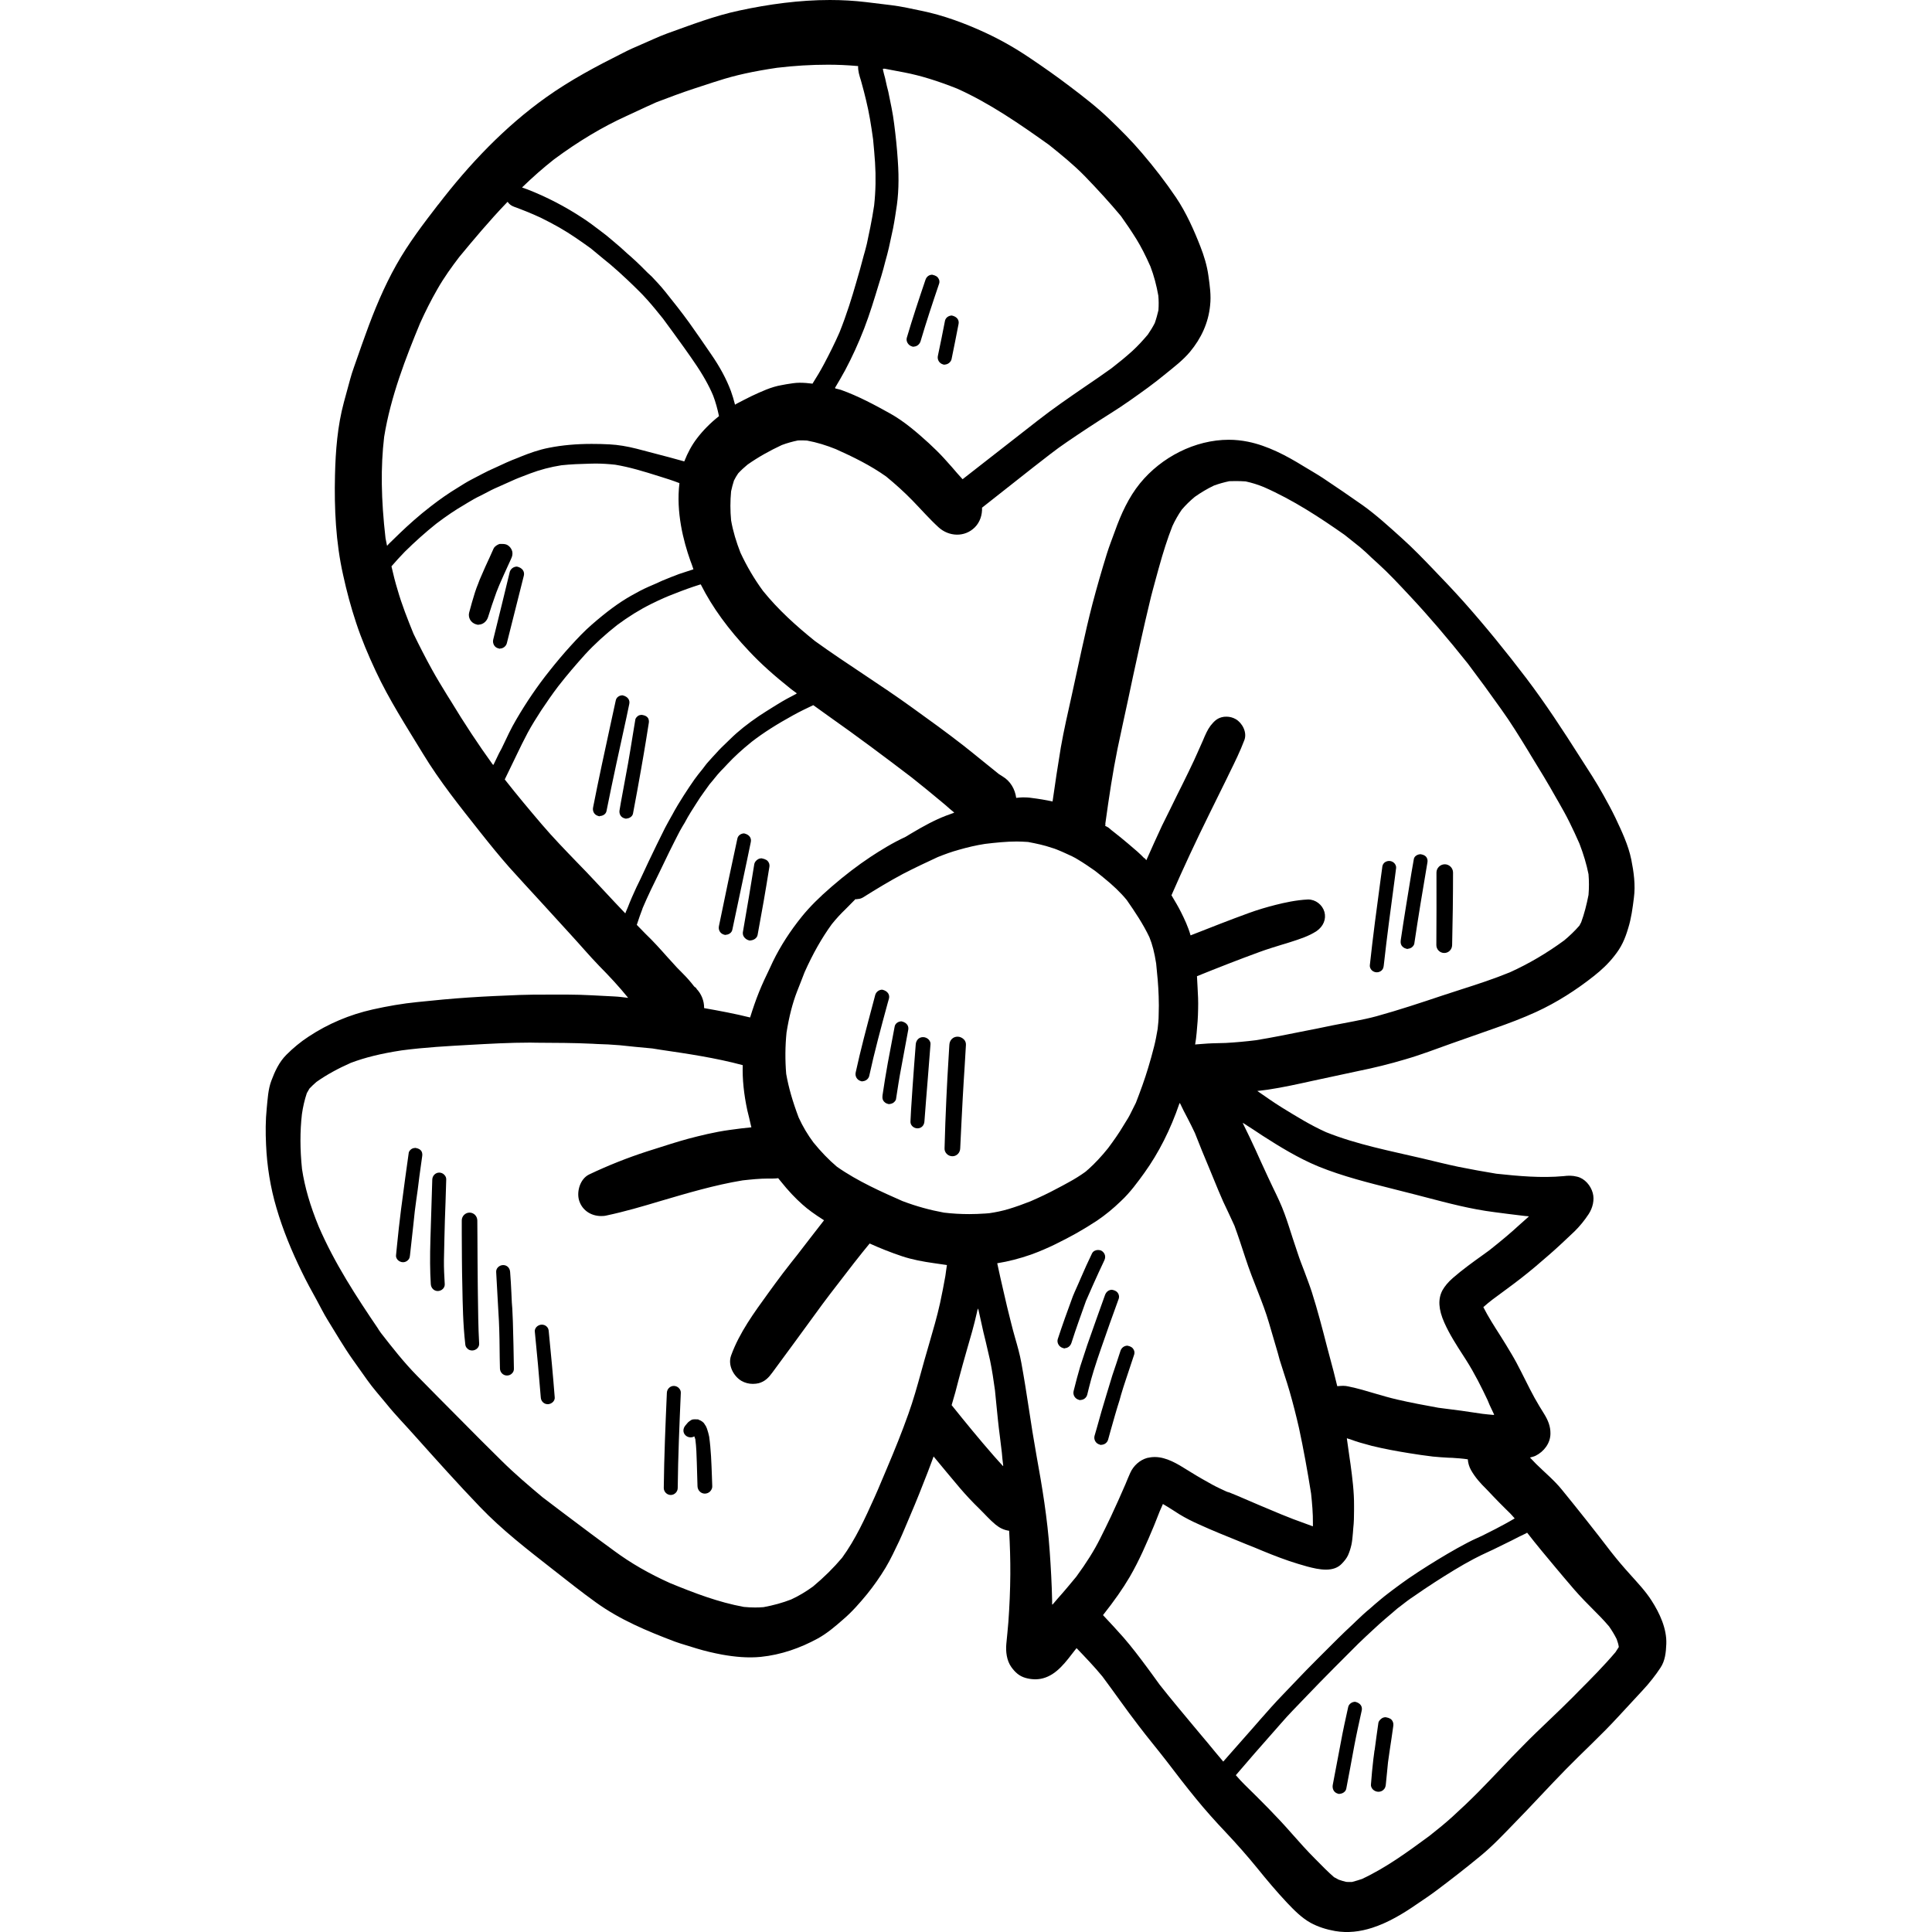 <?xml version="1.0" encoding="iso-8859-1"?>
<!-- Generator: Adobe Illustrator 19.0.0, SVG Export Plug-In . SVG Version: 6.00 Build 0)  -->
<svg version="1.1" id="Layer_1" xmlns="http://www.w3.org/2000/svg" xmlns:xlink="http://www.w3.org/1999/xlink" x="0px" y="0px"
	 viewBox="0 0 511.998 511.998" style="enable-background:new 0 0 511.998 511.998;" xml:space="preserve">
<g>
	<g>
		<g>
			<path d="M437.665,424.147c-1.605-2.515-3.696-4.696-5.666-6.908c-1.786-1.97-3.483-3.97-5.12-6.06
				c-4.211-5.514-8.543-10.967-12.936-16.36c-2.029-2.515-4.575-4.605-6.878-6.878c-0.54-0.54-1.074-1.115-1.607-1.681
				c0.497-0.154,1.018-0.235,1.486-0.471c2.211-1.09,3.938-3.332,3.938-5.878c0.03-1.909-0.635-3.514-1.635-5.15
				c-0.425-0.696-0.879-1.394-1.302-2.121c-0.879-1.454-1.698-2.938-2.455-4.424c-1.635-3.15-3.121-6.393-4.938-9.422
				c-1-1.666-2-3.362-3.06-4.999c-1.545-2.424-3.09-4.818-4.393-7.393c0.786-0.696,1.605-1.393,2.454-2.029
				c2.515-1.878,5.06-3.696,7.544-5.635c2.576-1.999,5.059-4.12,7.514-6.271c2.272-1.97,4.453-4.06,6.634-6.12
				c1.425-1.394,2.696-2.97,3.787-4.635c1.029-1.576,1.575-3.726,1.06-5.575c-0.545-1.97-2.121-3.819-4.121-4.302
				c-1.302-0.333-2.393-0.303-3.575-0.151c-5.938,0.545-11.936,0-17.844-0.636c-3.333-0.545-6.666-1.151-9.999-1.818
				c-3.211-0.667-6.423-1.485-9.634-2.242c-8.543-1.999-17.299-3.666-25.479-6.938c-4.121-1.848-7.877-4.18-11.725-6.544
				c-2.224-1.373-4.356-2.903-6.517-4.389c0.918-0.119,1.844-0.198,2.761-0.336c4.028-0.606,7.997-1.485,11.966-2.364
				c3.999-0.879,7.999-1.726,11.997-2.576c4.211-0.847,8.391-1.878,12.542-3.12c4.089-1.181,8.089-2.726,12.088-4.151
				c3.847-1.364,7.695-2.696,11.542-4.06c3.726-1.303,7.423-2.696,10.997-4.331c5.424-2.484,10.634-5.818,15.299-9.514
				c2.03-1.606,3.847-3.302,5.424-5.331c0.91-1.151,1.576-2.151,2.212-3.454c0.606-1.242,1.06-2.545,1.454-3.878
				c0.819-2.606,1.181-5.362,1.515-8.059c0.455-3.394-0.029-6.847-0.696-10.18c-0.788-3.848-2.545-7.513-4.211-11.057
				c-0.97-2.03-2.06-3.999-3.151-5.969c-1.878-3.424-4.06-6.726-6.179-10.029c-4.545-7.15-9.15-14.209-14.271-20.965
				c-5.301-6.969-10.785-13.725-16.601-20.269c-2.606-2.909-5.302-5.756-7.999-8.544c-2.756-2.878-5.514-5.726-8.483-8.391
				c-3.302-2.97-6.634-6.029-10.271-8.634c-3.484-2.454-6.998-4.847-10.543-7.211c-1.696-1.121-3.483-2.121-5.211-3.18
				c-4.514-2.788-9.451-5.393-14.664-6.454c-1.666-0.333-3.362-0.515-5.059-0.515c-8.997,0-17.905,4.635-23.54,11.543
				c-3.03,3.726-5.029,8.15-6.635,12.633c-0.726,2-1.514,4-2.15,6.029c-1.364,4.393-2.636,8.816-3.819,13.3
				c-2.06,7.938-3.665,16.027-5.453,24.055c-1.03,4.666-2.121,9.331-2.939,14.027c-0.797,4.76-1.503,9.519-2.18,14.278
				c-1.839-0.418-3.705-0.713-5.576-0.947c-0.758-0.121-1.545-0.151-2.332-0.151c-0.573,0-1.151,0.094-1.727,0.138
				c-0.313-2.286-1.508-4.431-3.604-5.682c-0.364-0.213-0.666-0.425-1-0.636c-3.18-2.515-6.271-5.12-9.452-7.605
				c-4.393-3.424-8.878-6.665-13.39-9.906c-8.482-6.15-17.39-11.604-25.874-17.724c-4.999-4.029-9.725-8.271-13.784-13.3
				c-2.333-3.18-4.302-6.544-5.969-10.119c-1.091-2.787-1.97-5.635-2.484-8.575c-0.242-2.576-0.242-5.12,0-7.695
				c0.213-0.97,0.454-1.909,0.758-2.847c0.333-0.667,0.696-1.303,1.121-1.909c0.757-0.819,1.576-1.576,2.454-2.302
				c2.878-2.03,5.938-3.726,9.12-5.211c1.394-0.516,2.786-0.909,4.272-1.213c0.787-0.03,1.576-0.03,2.393,0.03
				c2.636,0.484,5.15,1.273,7.635,2.273c4.666,2.09,9.179,4.302,13.36,7.271c2.425,2,4.727,4.06,6.938,6.331
				c2.303,2.364,4.484,4.878,6.938,7.121c2.726,2.484,6.907,2.696,9.604,0c1.367-1.367,1.988-3.307,1.909-5.206
				c4.516-3.576,9.041-7.132,13.574-10.7c2.969-2.272,5.878-4.666,8.997-6.756c3.818-2.605,7.635-5.12,11.543-7.575
				c3.394-2.12,6.635-4.453,9.846-6.785c1.576-1.151,3.121-2.364,4.635-3.606c2.273-1.848,4.635-3.635,6.514-5.878
				c2.97-3.575,4.877-7.665,5.331-12.3c0.304-2.696-0.09-5.272-0.454-7.907s-1.151-5.211-2.121-7.695
				c-1.726-4.424-3.786-9.029-6.453-12.997c-2.787-4.12-5.786-7.998-9.029-11.784c-2.696-3.181-5.604-6.09-8.604-8.969
				c-3.272-3.15-6.878-5.938-10.481-8.665c-3.455-2.635-6.999-5.12-10.604-7.544c-3.757-2.545-7.666-4.786-11.785-6.695
				c-5.362-2.484-11.149-4.635-16.935-5.817c-2.636-0.545-5.241-1.151-7.938-1.484c-2.242-0.274-4.484-0.545-6.726-0.819
				C226.379,0.181,223.138,0,219.926,0c-8.059,0-16.209,1.121-23.965,2.787c-6.575,1.393-12.845,3.818-19.177,6.089
				c-2.333,0.849-4.605,1.97-6.907,2.939c-1.636,0.696-3.212,1.394-4.787,2.211c-7.059,3.545-13.935,7.18-20.389,11.785
				c-10.966,7.817-20.389,17.754-28.569,28.419c0-0.03,0-0.03,0-0.03c-3.969,5.15-7.908,10.3-11.12,16.027
				c-3.24,5.756-5.846,12.028-8.089,18.269c-0.696,1.939-1.424,3.908-2.09,5.878c-0.666,2-1.484,4.029-2.029,6.09
				c-0.545,2.029-1.121,4.089-1.667,6.12c-1.696,6.271-2.211,12.876-2.362,19.359c-0.213,8.786,0.212,17.815,2.151,26.419
				c0.939,4.302,2.06,8.514,3.454,12.694c1.424,4.332,3.211,8.544,5.15,12.694c3.545,7.635,8.179,14.784,12.543,21.965
				c4.424,7.301,9.816,14.027,15.117,20.724c2.515,3.18,5.09,6.362,7.786,9.422c2.726,3.06,5.544,6.059,8.301,9.088
				c2.635,2.878,5.271,5.786,7.908,8.665c2.545,2.758,4.969,5.635,7.574,8.331c2.696,2.726,5.272,5.484,7.696,8.482
				c0.002,0.005,0.008,0.011,0.012,0.016c-1.235-0.149-2.467-0.325-3.708-0.378c-4-0.181-8.059-0.484-12.089-0.484
				c-1.909,0-3.817,0-5.726,0c-2.393,0-4.786,0-7.18,0.09c-4.483,0.181-8.968,0.364-13.451,0.667
				c-4.575,0.302-9.088,0.726-13.664,1.211c-3.999,0.394-7.968,1.091-11.906,1.97c-6.06,1.364-11.755,3.758-16.905,7.15
				c-2.151,1.394-4.151,3.06-5.938,4.847c-1.939,1.939-3.06,4.393-4,6.907c-0.848,2.241-0.969,4.847-1.211,7.24
				c-0.334,3.242-0.334,6.454-0.181,9.695c0.241,5.666,1.151,11.33,2.756,16.754c1.696,5.818,4.029,11.452,6.695,16.905
				c1.242,2.576,2.606,5.06,4,7.575c0.939,1.726,1.818,3.515,2.848,5.18c2.181,3.515,4.241,7.089,6.634,10.482
				c1.304,1.818,2.576,3.605,3.848,5.423c1.576,2.242,3.455,4.302,5.151,6.393c2.364,2.939,5.029,5.635,7.514,8.452
				c5.665,6.331,11.33,12.665,17.209,18.784c5.907,6.18,12.694,11.391,19.42,16.663c3.756,2.939,7.482,5.909,11.361,8.695
				c6.391,4.605,13.541,7.575,20.874,10.361c1.909,0.697,3.909,1.212,5.847,1.849c2.181,0.666,4.424,1.181,6.665,1.605
				c3.394,0.606,6.847,0.94,10.271,0.606c5.362-0.545,10.482-2.333,15.179-4.908c2.394-1.333,4.545-3.151,6.575-4.939
				c2.364-1.999,4.454-4.393,6.424-6.785c1.786-2.212,3.424-4.545,4.907-6.999c1.364-2.273,2.484-4.727,3.635-7.12
				c1.03-2.212,1.939-4.515,2.909-6.756c1.636-3.786,3.151-7.665,4.666-11.542c0.532-1.345,0.994-2.712,1.511-4.061
				c2.32,2.791,4.618,5.599,6.972,8.364c1.635,1.909,3.364,3.756,5.15,5.483c1.425,1.394,2.758,2.939,4.302,4.211
				c1.098,0.894,2.234,1.448,3.598,1.631c0.21,3.84,0.339,7.687,0.311,11.547c-0.03,4.211-0.213,8.422-0.516,12.633
				c-0.151,1.939-0.364,3.878-0.545,5.817c-0.181,2.029,0.091,4.363,1.303,6.089c1,1.394,2.091,2.425,3.787,2.909
				c1.515,0.425,3.12,0.516,4.665,0.091c3.696-1,6.121-4.484,8.362-7.362c0.166-0.206,0.335-0.412,0.502-0.618
				c2.347,2.448,4.7,4.891,6.861,7.526c3.211,4.302,6.24,8.695,9.513,12.936c2.425,3.211,5.029,6.301,7.482,9.483
				c2.545,3.331,5.09,6.665,7.756,9.906c2.515,3.09,5.18,6.06,7.908,8.938c2.909,3.09,5.696,6.241,8.362,9.513
				c2.515,3.121,5.12,6.211,7.877,9.15c1.909,2,3.818,3.969,6.24,5.331c2,1.091,4.241,1.787,6.484,2.181
				c3.362,0.575,6.634,0.181,9.846-0.849c4.15-1.332,8.179-3.726,11.754-6.21c1.789-1.212,3.576-2.394,5.302-3.696
				c3.969-2.97,7.846-5.999,11.665-9.149c3.18-2.606,6.059-5.666,8.936-8.635c4.635-4.726,9.089-9.634,13.754-14.39
				c4.545-4.635,9.331-8.997,13.725-13.784c2.151-2.304,4.272-4.635,6.424-6.939c0.97-1.029,1.878-2.09,2.726-3.18
				c0.758-0.97,1.454-1.909,2.121-2.939c1.241-1.848,1.454-4.089,1.545-6.271C441.755,431.631,439.816,427.481,437.665,424.147z
				 M334.63,300.994c4.3,2.756,9.36,5.907,14.813,8.15c6.424,2.605,13.27,4.302,19.875,5.969l5.726,1.454l2.909,0.758
				c5.818,1.516,11.816,3.121,18.117,3.909c2.454,0.334,4.939,0.636,7.453,0.939c0.516,0.061,1.03,0.122,1.576,0.152
				c-0.03,0.029-0.03,0.029-0.06,0.06c0.06,0,0.09,0,0.121,0l-2.454,2.181c-2.455,2.273-5.06,4.424-7.999,6.756l-1.666,1.211
				c-2.758,1.97-5.483,3.939-8.029,6.151c-1.274,1.121-2.121,2.15-2.757,3.273c-1.213,2.302-1.061,5.029,0.515,8.574
				c1.364,3.06,3.212,5.938,4.999,8.695l0.758,1.181c2.272,3.575,4.151,7.362,5.696,10.634l0.515,1.241
				c0.425,0.879,0.819,1.758,1.242,2.635c-0.061,0-0.091,0-0.152,0l0.03,0.061c-0.999-0.09-2.029-0.181-2.999-0.303
				c-3.696-0.575-7.392-1.091-11.665-1.606c-3.635-0.666-7.301-1.332-10.936-2.181c-1.969-0.454-3.938-1.029-5.907-1.605
				c-2.302-0.697-4.575-1.364-6.938-1.849c-0.485-0.121-1-0.181-1.484-0.181c-0.485,0-0.94,0.061-1.485,0.091c-0.02,0-0.04,0-0.06,0
				c-0.304-1.304-0.636-2.606-0.971-3.909c-0.605-2.211-1.18-4.393-1.756-6.605c-1.242-4.846-2.515-9.725-4.029-14.481
				c-0.606-1.849-1.302-3.636-1.97-5.454c-0.606-1.576-1.241-3.181-1.757-4.786l-1.333-4c-0.697-2.15-1.364-4.331-2.151-6.453
				c-0.849-2.364-1.939-4.605-3.029-6.846l-1.332-2.819l-1.939-4.211c-0.878-1.97-1.787-3.969-2.97-6.453l-1.756-3.606
				c-0.03-0.03-0.03-0.06,0-0.09c0.029-0.03,0.029-0.03,0.06-0.03c0,0,0.03,0,0.03,0.03l2.818,1.818L334.63,300.994z
				 M292.909,218.374c1.031-7.451,1.97-13.663,3.242-19.933c0.909-4.332,1.848-8.634,2.787-12.967l1.303-6.15
				c1.424-6.575,2.847-13.149,4.424-19.662c0.484-2.121,1.09-4.241,1.666-6.392l0.758-2.756c1.151-4.151,2.302-7.786,3.605-11.089
				c0.698-1.515,1.516-2.969,2.485-4.362c1.06-1.242,2.18-2.333,3.454-3.393c1.635-1.151,3.301-2.151,5.089-3
				c1.332-0.484,2.636-0.849,4.06-1.151c0.575-0.03,1.151-0.03,1.696-0.03c0.879,0,1.726,0.03,2.636,0.091
				c1.666,0.364,3.241,0.848,4.846,1.515c7.786,3.424,14.876,8.089,21.389,12.664l4.06,3.241c1.061,0.879,2.091,1.849,3.09,2.819
				l1.697,1.545c2.876,2.605,5.574,5.514,8.574,8.725c4.848,5.18,9.816,10.997,15.209,17.754c2.999,3.97,5.938,7.999,8.816,12.059
				c2.576,3.575,4.878,7.33,7.18,11.088l0.726,1.212c2.302,3.726,4.605,7.514,6.756,11.361l0.545,0.939
				c1,1.757,2.029,3.575,2.939,5.424c0.939,1.878,1.788,3.756,2.635,5.665c1.09,2.848,1.879,5.484,2.394,8.089
				c0.151,1.849,0.151,3.635,0,5.484c-0.515,2.635-1.121,4.999-1.939,7.24c-0.151,0.304-0.303,0.606-0.485,0.909
				c-1.241,1.425-2.575,2.696-4.028,3.909c-4.545,3.332-9.362,6.18-14.391,8.452c-4.211,1.726-8.574,3.151-12.936,4.545
				l-4.938,1.605c-5.786,1.939-11.542,3.848-17.45,5.484c-1.97,0.545-3.97,0.939-5.97,1.333l-1.09,0.212
				c-2.999,0.545-5.999,1.151-8.997,1.787l-2.787,0.545c-4.363,0.878-8.695,1.757-13.118,2.484
				c-2.667,0.333-5.332,0.575-8.029,0.726c-0.788,0.03-1.576,0.061-2.363,0.061c-0.819,0.03-1.606,0.03-2.394,0.09
				c-0.992,0.056-1.986,0.158-3.024,0.223c-0.076,0.011-0.148,0.028-0.223,0.04c0.001-0.007,0.004-0.013,0.005-0.02
				c-0.03,0-0.061,0-0.091,0c0.181-1,0.304-2.029,0.394-3.029c0.213-2.121,0.364-4.181,0.394-6.331
				c0.061-1.97-0.03-3.939-0.151-5.909l-0.151-2.818c5.483-2.212,11.028-4.393,16.601-6.424c1.97-0.726,3.97-1.333,5.939-1.939
				l1.121-0.333l1.151-0.364c2.364-0.758,4.846-1.545,6.907-2.909c1.788-1.242,2.575-3.18,2.06-5.06
				c-0.545-1.909-2.331-3.303-4.331-3.303c-3.212,0.152-6.272,0.849-8.575,1.425c-2.393,0.606-4.756,1.302-7.089,2.151
				c-5.16,1.872-10.26,3.892-15.42,5.915c0-0.002,0-0.005-0.001-0.007c0,0-0.03,0.03-0.06,0.03c0-0.001-0.001-0.002-0.001-0.005
				h-0.001c-0.635-2.271-1.665-4.42-2.483-6.055c-0.742-1.515-1.634-2.974-2.526-4.486c0-0.001,0-0.002,0-0.002
				c-0.017-0.029-0.032-0.056-0.049-0.085c0-0.03,0-0.03,0.03-0.06c-0.001-0.001-0.002-0.002-0.002-0.002
				c3.053-7.01,6.436-14.259,10.061-21.599l2.241-4.545l2.241-4.544l0.849-1.757c1.393-2.818,2.786-5.666,3.908-8.634
				c0.759-2.06-0.575-4.515-2.273-5.514c-0.788-0.455-1.635-0.667-2.484-0.667c-0.455,0-0.849,0.03-1.273,0.151
				c-1.364,0.364-2.121,1.212-2.97,2.273c-0.788,1.061-1.333,2.302-2.029,3.97l-1.485,3.331l-0.819,1.819
				c-0.969,2.121-2.029,4.211-3.06,6.331l-1.393,2.787c-1.354,2.752-2.688,5.519-4.061,8.245c-1.43,3.024-2.772,6.08-4.138,9.128
				c-0.164-0.18-0.298-0.381-0.467-0.561c0,0,0,0-0.029-0.029c0,0.029,0,0.06-0.03,0.09c-1.151-1.212-2.454-2.332-3.726-3.393
				l-0.605-0.516c-1.242-1.06-2.485-2.06-3.758-3.06c-0.425-0.333-0.909-0.696-1.364-1.121c-0.3-0.216-0.649-0.345-0.956-0.551
				c0.031-0.12,0.103-0.234,0.122-0.354C292.959,218.437,292.935,218.406,292.909,218.374z M261.034,223.641
				c2.819-0.333,5.635-0.636,8.454-0.636c1.002,0.006,1.972,0.066,2.972,0.127c2.212,0.424,4.272,0.847,6.362,1.575
				c0.757,0.212,1.484,0.516,2.545,0.97l0.878,0.394c1.242,0.545,2.515,1.122,3.635,1.849c1.455,0.878,2.819,1.818,4.212,2.786
				l0.666,0.516l1.545,1.241c2.696,2.181,4.635,4.029,6.301,6.06c2.151,3.09,4.363,6.391,5.999,9.846
				c0.787,1.938,1.333,4.059,1.787,6.968c0.302,2.878,0.575,5.757,0.667,8.695c0.06,1.636,0.06,3.241,0,4.848
				c0,1.272-0.122,2.545-0.274,3.817c-0.274,1.545-0.545,3.121-0.939,4.635c-0.485,1.909-1,3.786-1.576,5.666
				c-0.94,3.15-2.06,6.18-3.242,9.24c-0.484,0.999-0.969,1.97-1.484,2.969c-0.364,0.758-0.848,1.515-1.302,2.242l-0.484,0.787
				c-1.212,2.06-2.636,4.06-4.121,6.059c-1.75,2.173-3.469,4.013-5.22,5.583c-0.036,0.025-0.073,0.061-0.113,0.082
				c-0.242,0.213-0.455,0.425-0.697,0.606c-1.393,0.999-2.848,1.909-4.363,2.726l-1.605,0.879l-1.606,0.848
				c-2.242,1.212-4.576,2.302-6.938,3.333c-1.909,0.758-3.848,1.455-5.848,2.06c-1.636,0.485-3.362,0.849-5.06,1.091
				c-0.364,0.03-0.758,0.061-1.121,0.09c-0.061,0-0.151,0.03-0.212,0.03c0.061,0,0.122-0.03,0.181-0.03
				c-1.393,0.091-2.786,0.151-4.15,0.151c-2.241,0-4.484-0.121-6.726-0.393c-3.635-0.667-7.241-1.636-10.997-3.061
				c-5.272-2.331-11.846-5.21-17.39-9.119c-2.15-1.819-4.241-3.999-6.211-6.424c-1.484-1.999-2.786-4.15-3.908-6.605
				c-1.606-4.271-2.667-7.936-3.303-11.573c-0.302-3.636-0.274-7.331,0.09-10.937c0.667-4.18,1.576-7.755,2.787-10.876l1-2.545
				l0.999-2.575c2.181-4.878,4.545-9.06,7.211-12.726c1.121-1.393,2.303-2.696,3.635-3.969c0.879-0.878,1.757-1.788,2.636-2.666
				c0.151,0.03,0.272,0.03,0.424,0.03c0.03,0,0.061-0.03,0.091-0.061c0.545,0,1.029-0.151,1.484-0.425
				c3.484-2.18,6.969-4.301,10.604-6.24c3.06-1.576,6.12-3.03,9.21-4.454c1.819-0.726,3.635-1.394,5.515-1.909
				C256.368,224.55,258.671,224.005,261.034,223.641z M215.505,186.897c0.029,0,0.029,0,0.06,0l3.666,2.635
				c8.06,5.666,15.845,11.513,22.389,16.511c2.635,2.091,5.24,4.212,7.845,6.394l1.121,0.939l1.137,1
				c0.372,0.304,0.742,0.609,1.114,0.922c-0.017,0.006-0.032,0.01-0.05,0.016l0.073,0.064l-2.09,0.758
				c-3.09,1.181-5.969,2.757-9.331,4.756c-0.484,0.274-0.97,0.575-1.454,0.879c-3.484,1.605-6.635,3.575-9.271,5.301
				c-3.424,2.272-6.907,4.938-10.331,7.907c-3.301,2.848-5.816,5.362-7.877,7.907c-3.09,3.818-5.665,7.816-7.665,11.906
				l-0.787,1.696c-1.029,2.121-2.029,4.241-2.909,6.424c-0.867,2.152-1.613,4.336-2.33,6.635h-0.002c0,0.029-0.029,0.06-0.029,0.09
				c-3.975-0.993-8.01-1.745-12.102-2.469v-0.001c-0.025-0.005-0.052-0.01-0.077-0.014v-0.03c-0.002,0-0.004,0-0.006-0.001
				c0.023-1.897-0.729-3.763-2.054-5.119l0.06-0.061l-0.636-0.515c-0.909-1.181-1.848-2.273-2.908-3.333
				c-1.122-1.09-2.181-2.212-3.212-3.393l-0.97-1.061c-1.878-2.121-3.756-4.211-5.846-6.211l-2.215-2.274l-0.058-0.06
				c0.002-0.007,0.005-0.017,0.008-0.025c0.513-1.567,1.054-3.131,1.507-4.277c0,0,0-0.03,0-0.061
				c1.393-3.272,2.938-6.453,4.514-9.634l1.364-2.818c0.819-1.726,1.666-3.454,2.545-5.18l0.878-1.726
				c0.394-0.819,0.849-1.606,1.304-2.394l0.605-1c0.516-0.97,1.061-1.939,1.636-2.848l1.212-1.909l1.211-1.878l1.091-1.545
				l1.393-1.939l0.789-0.939l1.363-1.667c0.545-0.635,1.151-1.273,1.758-1.878l0.879-0.939c1.726-1.848,3.756-3.726,6.422-5.878
				c3.06-2.364,6.575-4.606,11.149-7.12c1.667-0.91,3.364-1.726,5.09-2.545H215.505z M233.56,73.135
				c0.394-1.273,0.726-2.575,1.061-3.876c0.333-1.181,0.666-2.394,0.939-3.606c0.364-1.696,0.726-3.424,1.121-5.18
				c0.212-1.03,0.364-2.06,0.545-3.121l0.242-1.605c0.666-3.909,0.818-8.241,0.454-13.27c-0.211-3.242-0.545-6.454-0.969-9.695
				c-0.334-2.758-0.94-5.514-1.546-8.483l-0.393-1.545l-0.455-2.06l-0.274-1l-0.242-1l-0.06-0.364
				c-0.011-0.031-0.017-0.062-0.026-0.094c0.008,0.001,0.019,0.002,0.026,0.002c0.06-0.001,0.151-0.001,0.151-0.03
				c0.03,0,0.061,0,0.09,0c0.091,0,0.213,0,0.213,0l1.757,0.333l3.515,0.667c4.211,0.818,8.665,2.18,13.996,4.301
				c8.544,3.847,16.331,9.21,24.237,14.845c3.331,2.666,6.574,5.301,9.513,8.301c3.545,3.666,6.695,7.12,9.604,10.604
				c1.455,2.029,2.819,4.06,4.121,6.15c1.212,1.97,2.394,4.272,3.696,7.211c0.939,2.454,1.605,4.999,2.09,7.725
				c0.121,1.274,0.121,2.545,0.03,3.878c-0.274,1.151-0.575,2.273-0.97,3.394c-0.545,1.06-1.151,2.06-1.849,3.06
				c-1.303,1.545-2.635,2.999-4.12,4.363c-1.787,1.606-3.606,3.09-5.484,4.544c-2.302,1.667-4.666,3.274-7.028,4.878
				c-4.241,2.909-8.483,5.818-12.543,8.997c-6.575,5.121-13.149,10.24-19.754,15.421c-0.028,0.023-0.056,0.046-0.084,0.068
				c-0.001-0.002-0.005-0.005-0.006-0.007c-0.029,0.029-0.031,0.031-0.059,0.059c-0.001,0.001-0.001,0-0.002,0.001
				c-0.97-1.06-1.939-2.15-2.878-3.271l-2.09-2.333c-1.273-1.394-2.635-2.696-3.999-3.97c-2.939-2.666-6.392-5.695-10.18-7.816
				c-4.089-2.273-8.453-4.635-13.118-6.301c-0.491-0.162-1.02-0.237-1.519-0.383c0.022-0.035,0.043-0.067,0.064-0.102
				c-0.03,0-0.06-0.03-0.09-0.03c0.939-1.544,1.818-3.12,2.696-4.695c1.818-3.424,3.514-7.12,5.029-11.029
				c1.484-3.847,2.696-7.846,3.908-11.845L233.56,73.135z M146.821,42.234c6.454-4.786,12.906-8.634,19.117-11.452l5.484-2.544
				l2.544-1.151c3.272-1.242,6.544-2.484,9.877-3.576l5.18-1.696l1.274-0.394c4.514-1.484,9.451-2.545,15.602-3.454
				c4.514-0.545,9.059-0.819,13.511-0.819c2.455,0,4.939,0.091,7.999,0.364c-0.061,1.242,0.333,2.515,0.726,3.758l0.212,0.757
				c0.425,1.484,0.788,2.969,1.151,4.454c0.819,3.331,1.364,6.695,1.878,10.451c0.181,2.061,0.394,4.06,0.516,6.121
				c0.241,3.726,0.181,7.574-0.242,11.421c-0.304,1.909-0.606,3.818-1,5.696l-0.909,4.362c-0.151,0.696-0.364,1.394-0.545,2.121
				l-0.304,1.061c-0.636,2.484-1.333,4.938-2.06,7.391c-1,3.484-2.394,8.089-4.362,12.997c-1.242,2.847-2.636,5.605-4.09,8.361
				c-0.939,1.757-1.939,3.454-3.06,5.211c-0.012-0.001-0.025-0.002-0.036-0.004c-0.001,0-0.001,0-0.001,0.001
				c-1.11-0.149-2.248-0.239-3.387-0.239c-1.15,0-2.331,0.211-3.483,0.393l-1.304,0.242c-2.726,0.455-5.362,1.696-8.089,2.97
				c-1.272,0.606-2.515,1.302-3.847,1.97c-0.104,0.062-0.198,0.144-0.301,0.208c-0.004-0.013-0.006-0.025-0.008-0.038
				c-0.028,0.014-0.056,0.028-0.084,0.042c-0.302-1.211-0.666-2.424-1.09-3.605c-1.181-3.15-2.909-6.393-5.331-9.877
				c-1.879-2.756-3.786-5.514-5.726-8.24c-2-2.756-4.121-5.453-6.272-8.12c-0.636-0.818-1.333-1.575-2-2.331l-0.939-1
				c-0.394-0.485-0.878-0.939-1.818-1.788l-1.181-1.181l-0.606-0.606c-0.879-0.878-1.818-1.726-2.726-2.545l-0.909-0.786
				c-1.061-1-2.151-1.97-3.787-3.333c-1.121-0.97-2.273-1.909-3.484-2.787c-1.424-1.09-2.846-2.15-4.363-3.15
				c-4.826-3.19-9.804-5.742-14.795-7.685c-0.447-0.164-0.897-0.317-1.347-0.471c0.008-0.008,0.017-0.017,0.025-0.025
				c-0.03,0-0.03-0.03-0.061-0.03C141.216,46.899,143.974,44.475,146.821,42.234z M102.634,144.601
				c-0.004-0.02-0.008-0.04-0.012-0.06c-0.03,0.029-0.03,0.029-0.061,0.06l-0.394-1.969c-1.185-10.329-1.306-18.871-0.366-26.84
				c1.726-10.725,5.817-21.177,9.514-30.115c1.393-3.09,2.909-6.12,4.605-9.059c1.786-3.15,3.909-6.059,5.786-8.513
				c3.635-4.394,7.968-9.605,12.755-14.574c0.03,0,0.03-0.03,0.06-0.03c0,0,0,0,0,0.03c0.03,0,0.061,0,0.061,0.03
				c0.364,0.545,0.939,0.97,1.606,1.213c1.151,0.424,2.272,0.848,3.393,1.302c1.272,0.515,2.515,1.06,3.757,1.636
				c1.666,0.818,3.271,1.666,4.878,2.575c3.029,1.726,5.786,3.696,8.362,5.544l3.514,2.909l1.636,1.333
				c1.545,1.333,3.09,2.696,4.575,4.121c1.061,1,2.121,2.029,3.151,3.06c0.575,0.545,1.121,1.151,2.09,2.212
				c1.394,1.544,2.696,3.18,4.15,4.969c1.849,2.515,3.696,5.029,5.515,7.574l1.818,2.576l0.91,1.333
				c2.211,3.181,3.969,6.301,5.059,8.938c0.659,1.735,1.134,3.503,1.526,5.354c-0.004,0.004-0.007,0.005-0.011,0.008
				c0.029,0,0.029,0.03,0.029,0.061c-2.302,1.818-4.271,3.817-5.877,5.938c-1.351,1.771-2.426,3.784-3.3,5.999
				c-0.001,0-0.001,0-0.001,0c-0.001,0.029-0.031,0.029-0.031,0.06l-3.969-1.09l-8.665-2.273c-2.515-0.636-4.878-1.03-7.15-1.151
				c-1.606-0.091-3.18-0.122-4.786-0.122c-4.029,0-7.817,0.334-11.301,1.03c-2.696,0.515-5.24,1.454-7.361,2.302l-0.879,0.364
				c-1.029,0.394-2.029,0.787-3.029,1.242l-2.364,1.09l-2.393,1.09c-1.061,0.516-2.121,1.091-3.181,1.636l-1.393,0.726
				c-1.212,0.636-2.364,1.364-3.515,2.09c-2.515,1.515-4.878,3.181-7.18,4.969c-3.121,2.394-5.999,4.999-8.12,7.029
				c-1.03,0.97-1.999,1.97-3.029,2.939C102.883,144.294,102.768,144.454,102.634,144.601z M132.255,199.607
				c-0.501,1.041-1,2.079-1.501,3.116c-0.026-0.032-0.053-0.067-0.079-0.1l-0.03-0.03l-0.029,0.061
				c-3.851-5.335-7.517-10.88-11.182-16.939l-0.879-1.394c-1.394-2.302-2.818-4.575-4.089-6.907
				c-1.727-3.121-3.332-6.272-4.878-9.453c-1.576-3.878-3.09-7.695-4.211-11.604c-0.636-2.06-1.151-4.12-1.636-6.271
				c1.151-1.333,2.302-2.606,3.545-3.878c2.605-2.576,5.514-5.18,8.33-7.424c2.636-1.999,5.09-3.665,7.514-5.059l0.787-0.485
				c1.122-0.666,2.242-1.333,3.425-1.878l1.06-0.545c1.181-0.636,2.364-1.242,3.575-1.757l4.545-2.029l0.878-0.365l3.151-1.211
				c2.575-0.97,5.331-1.696,8.21-2.151c2.515-0.274,5-0.364,7.544-0.425l1.515-0.03c1.758,0,3.515,0.122,5.211,0.304
				c3.819,0.635,7.514,1.758,11.634,3.06c1.787,0.545,3.575,1.121,5.393,1.818c0,0.002,0,0.005-0.001,0.006h0.001
				c-0.938,7.664,1.061,15.386,2.878,20.505c0.273,0.726,0.545,1.424,0.788,2.211c0.006,0.016,0.014,0.029,0.02,0.044
				c-0.004,0.001-0.008,0.002-0.012,0.004c0.007,0.025,0.016,0.048,0.023,0.074c-1.304,0.425-2.606,0.848-3.878,1.273l-1,0.394
				l-0.97,0.364l-0.819,0.334l-1.635,0.666l-1.726,0.787l-1.757,0.758c-1.606,0.696-3.181,1.545-4.727,2.424
				c-3.211,1.819-6.422,4.181-10.391,7.635c-2.029,1.758-3.878,3.726-5.695,5.726c-1.909,2.09-3.726,4.272-5.484,6.483
				c-3.18,3.97-6.179,8.362-8.876,12.997c-1.334,2.241-2.425,4.605-3.849,7.604L132.255,199.607z M166.361,240.49l-0.484,1.122
				c-0.043,0.119-0.078,0.246-0.12,0.366c-0.011-0.011-0.023-0.023-0.032-0.032l-0.029,0.09c-1.94-2.029-3.879-4.089-5.786-6.15
				l-2.242-2.393c-1.515-1.636-3.06-3.241-4.635-4.847c-3.211-3.333-6.424-6.635-9.422-10.149
				c-3.313-3.886-6.595-7.804-9.789-11.869c0.001-0.002,0.002-0.005,0.004-0.008c-0.03,0-0.03-0.03-0.061-0.06l2.302-4.757
				l0.849-1.758c0.939-1.969,1.909-3.938,2.939-5.877c1.09-2.029,2.331-3.969,3.575-5.908c1.454-2.181,2.939-4.333,4.484-6.362
				c2.302-2.97,4.726-5.786,7.21-8.544c2.484-2.696,5.424-5.362,8.482-7.756c2.909-2.151,5.847-3.999,9.029-5.575
				c1.181-0.606,2.425-1.151,3.635-1.696l1.091-0.455c2.121-0.848,4.241-1.666,6.392-2.393l0.939-0.304l0.939-0.303
				c0.03,0,0.061,0.03,0.09,0.03c0,0,0,0,0,0.03c0.005-0.002,0.011-0.004,0.016-0.005c3.028,6.02,7.264,11.829,12.861,17.729
				c3.03,3.241,6.575,6.393,11.059,9.967c0.48,0.375,0.977,0.719,1.463,1.085c-0.025,0.013-0.046,0.024-0.07,0.035
				c0.03,0.03,0.061,0.03,0.091,0.061c-1.788,0.909-3.515,1.848-5.212,2.909l-1.029,0.635c-1.274,0.787-2.515,1.576-3.758,2.394
				c-2.999,2.029-5.514,4.029-7.634,6.12l-0.847,0.819c-0.94,0.909-1.91,1.818-2.788,2.818l-1.09,1.181l-1.061,1.181
				c-0.274,0.274-0.515,0.606-0.758,0.909l-0.757,1c-0.758,0.939-1.515,1.849-2.212,2.847c-0.939,1.364-1.878,2.726-2.756,4.121
				l-0.606,0.97c-0.636,1.029-1.302,2.06-1.878,3.121l-0.546,0.999c-0.666,1.181-1.333,2.364-1.97,3.576
				c-1.484,2.969-2.938,5.938-4.362,8.938l-2.09,4.483l-1.121,2.302C167.845,236.885,167.058,238.672,166.361,240.49z
				 M250.741,336.62l-0.213,1.545c-0.425,2.364-0.878,4.757-1.394,7.12c-0.787,3.606-1.848,7.18-2.878,10.755l-1.242,4.302
				l-0.909,3.273c-1.029,3.726-2.06,7.424-3.363,11.059c-1.701,4.787-3.579,9.452-5.79,14.664l-2.333,5.514l-0.909,2.06
				c-2.425,5.393-4.97,10.998-8.544,15.906c-2.272,2.696-4.817,5.211-7.726,7.634c-1.849,1.333-3.726,2.484-5.786,3.424
				c-2.273,0.879-4.666,1.545-7.301,2.03c-0.758,0.06-1.515,0.09-2.273,0.09c-1,0-1.97-0.06-2.97-0.151
				c-6.755-1.242-13.088-3.666-19.51-6.301c-5.666-2.545-10.452-5.332-14.694-8.452l-1.484-1.091
				c-1.636-1.212-3.333-2.424-4.97-3.666l-2.666-1.999c-3.362-2.515-6.695-5.029-10.029-7.575c-3.544-2.97-7.301-6.15-10.785-9.604
				c-3.786-3.726-7.544-7.483-11.27-11.27c-3.757-3.758-7.483-7.544-11.18-11.301c-3.484-3.545-6.544-7.453-9.514-11.27
				l-0.242-0.334l0.03,0.03c-0.121-0.181-0.241-0.333-0.364-0.515c-0.09-0.121-0.181-0.242-0.273-0.364
				c0.09,0.09,0.151,0.181,0.241,0.273c-6.028-8.877-11.754-17.663-15.935-27.357c-2.302-5.605-3.696-10.451-4.424-15.239
				c-0.545-5.24-0.545-9.997-0.03-14.511c0.274-1.939,0.697-3.786,1.304-5.605c0.211-0.394,0.454-0.787,0.696-1.212
				c0.575-0.606,1.151-1.151,1.847-1.758c2.696-1.909,5.696-3.544,9.12-5.059c3.786-1.425,7.938-2.455,13.451-3.302
				c6.15-0.819,12.451-1.151,17.875-1.455c5.393-0.303,10.816-0.606,16.209-0.606l1.666,0.03c4.97,0.03,9.937,0.03,14.906,0.274
				l1.03,0.061c2.06,0.06,4.09,0.151,6.15,0.333l4.089,0.425l4.515,0.424l2.09,0.334c7.211,1.06,14.664,2.151,21.875,4.089
				c-0.122,3.696,0.302,7.726,1.211,11.967c0.334,1.333,0.667,2.696,0.97,4.09c0.032,0.112,0.072,0.223,0.104,0.334
				c-0.011,0.001-0.023,0.001-0.032,0.002c0.006,0.029,0.013,0.059,0.02,0.088c-1.696,0.151-3.393,0.364-5.786,0.696
				c-4,0.546-7.938,1.545-10.936,2.332c-3.09,0.849-6.09,1.819-9.12,2.788l-1.726,0.545c-5.241,1.696-10.422,3.756-15.39,6.12
				c-2.393,1.151-3.333,4.424-2.726,6.726c0.726,2.635,3.06,4.302,5.908,4.302c0.485,0,0.97-0.03,1.425-0.151
				c4.847-1.03,9.604-2.425,14.331-3.847c7.028-2.061,14.33-4.241,21.723-5.454c2.241-0.242,4.514-0.485,6.816-0.485h1.212
				c0.425,0,0.878-0.029,1.394-0.09l0.667,0.819c2.029,2.544,3.876,4.483,5.756,6.15c1.469,1.321,3.216,2.582,5.66,4.137v0.001
				c0.022,0.014,0.043,0.028,0.066,0.042c-2.394,3.09-4.787,6.15-7.15,9.24l-1.515,1.909c-1.515,1.939-3,3.847-4.424,5.818
				l-1.696,2.333c-3.726,5.15-7.635,10.452-9.846,16.541c-0.939,2.605,0.696,5.514,2.756,6.726c0.91,0.515,1.939,0.788,3,0.788
				c0.545,0,1.09-0.061,1.576-0.181c1.635-0.455,2.605-1.455,3.575-2.787c3.758-5.089,7.514-10.21,11.239-15.33
				c2.636-3.666,5.394-7.24,8.15-10.785l2.242-2.909l2.303-2.909l1.833-2.248c0.006,0.002,0.01,0.004,0.014,0.007l0.03-0.061
				c0.006,0.002,0.011,0.005,0.016,0.007c0,0,0,0,0-0.001c2.663,1.21,5.534,2.359,8.528,3.358c2.786,0.939,5.756,1.454,8.301,1.818
				c1.181,0.181,2.332,0.333,3.544,0.515c0.03,0.004,0.06,0.001,0.09,0.004L250.741,336.62z M265.827,388.547
				c-0.851-0.908-1.639-1.816-2.456-2.724c-3.817-4.364-7.514-8.877-11.18-13.451c0.007-0.019,0.012-0.038,0.018-0.058
				c0-0.001-0.001-0.001-0.001-0.002c0.689-2.252,1.292-4.505,1.862-6.787l1.061-3.909l1.121-3.969
				c0.939-3.211,1.878-6.424,2.606-9.695l0.181-0.818l0.138-0.222c0.001-0.007,0.002-0.014,0.005-0.022H259.1
				c0-0.03,0.03-0.061,0.091-0.061c0.03,0,0.061,0.03,0.061,0.061c0.454,2.06,0.909,4.121,1.363,6.15l0.607,2.484
				c0.393,1.666,0.786,3.333,1.15,4.969c0.546,2.636,0.939,5.302,1.302,7.938l0.395,3.999c0.273,2.667,0.515,5.332,0.878,7.999
				l0.545,4.483l0.166,1.797c0.076,0.588,0.137,1.176,0.211,1.766c-0.018-0.02-0.036-0.036-0.054-0.055L265.827,388.547z
				 M291.522,407.785c-1.576,3.15-3.576,6.331-6.301,10.059c-1.582,1.911-3.157,3.82-4.975,5.849
				c-0.364,0.425-0.697,0.819-1.061,1.242c-0.091,0.09-0.181,0.213-0.273,0.303c0-0.03,0-0.06,0-0.09
				c-0.03,0.03-0.061,0.06-0.091,0.09v-1.151c-0.091-4.331-0.333-8.634-0.636-12.936c-0.606-8.785-2.029-17.33-3.484-25.296
				c-0.757-4.211-1.424-8.424-2.06-12.665c-0.606-3.999-1.241-7.997-1.97-11.996c-0.394-2.242-1.029-4.454-1.666-6.666
				c-0.364-1.333-0.758-2.666-1.061-3.969c-0.726-2.817-1.393-5.635-2.029-8.452l-0.819-3.576l-0.787-3.605
				c-0.01-0.04-0.02-0.082-0.03-0.124v-0.028c3.03-0.485,5.999-1.273,8.878-2.273c4.576-1.636,8.726-3.819,12.18-5.727
				c1.819-1.029,3.635-2.15,5.393-3.301c2.151-1.455,4.272-3.181,6.331-5.181c2.455-2.272,4.545-5.18,6.211-7.483
				c3.787-5.271,6.938-11.481,9.301-18.42c0.029-0.03,0.06-0.03,0.09-0.03s0.061,0,0.061,0.03c0.606,1.303,1.272,2.605,1.97,3.909
				c0.666,1.302,1.362,2.635,1.97,3.969c1.241,3.181,2.514,6.301,3.848,9.453l1.121,2.726c0.819,1.999,1.635,3.999,2.515,5.969
				l1.515,3.211l1.484,3.211c1.03,2.819,1.97,5.696,2.909,8.575c0.97,2.969,2.09,5.878,3.393,9.149
				c1.03,2.636,2.03,5.241,2.819,7.938l2.364,8.059l0.484,1.788c0.425,1.333,0.848,2.666,1.272,3.999
				c0.455,1.425,0.939,2.847,1.334,4.272c0.938,3.241,1.756,6.484,2.514,9.785c1.181,5.484,2.242,11.301,3.212,17.39
				c0.273,2.606,0.515,5.241,0.484,7.907c0,0.242,0,0.484,0,0.726h-0.03c0,0,0,0.03,0,0.061l-1.97-0.726
				c-2.15-0.758-4.301-1.576-6.423-2.455c-3.938-1.635-7.878-3.301-11.785-4.999c-0.819-0.333-1.666-0.666-2.484-1.029l0.606,0.333
				l-0.879-0.364c-1.241-0.575-2.514-1.151-3.726-1.819c-1.849-1.029-3.696-2.06-5.484-3.18l-1.09-0.667
				c-2.605-1.635-5.544-3.454-8.634-3.454c-0.697,0-1.364,0.091-2.03,0.242c-1.939,0.545-3.635,2.06-4.483,3.969
				c-0.425,0.97-0.849,1.939-1.242,2.939c-1.241,2.909-2.545,5.756-3.878,8.634C293.461,403.907,292.491,405.846,291.522,407.785z
				 M324.532,466.427c-0.097,0.113-0.192,0.227-0.288,0.341c-0.002-0.004-0.005-0.006-0.008-0.01
				c-0.022,0.025-0.042,0.048-0.065,0.073c-1.363-1.605-2.726-3.241-4.059-4.877l-1.45-1.724l-2.333-2.786
				c-3.029-3.635-6.059-7.24-8.997-10.967l-2.151-2.97l-1.273-1.726c-2-2.696-4-5.331-6.211-7.878
				c-1.709-1.947-3.508-3.867-5.334-5.814c0-0.001,0.001-0.002,0.002-0.004c-0.03-0.03-0.03-0.03-0.061-0.06
				c0.002-0.002,0.004-0.005,0.005-0.006v-0.001c3.056-3.875,5.238-6.994,7.054-10.082c2.545-4.362,4.576-9.12,6.454-13.602
				c0.515-1.242,1-2.545,1.515-3.819l0.787-1.786c0-0.03,0.03-0.061,0.03-0.091l0.03-0.06c0.878,0.515,1.726,1.029,2.575,1.575
				l1.696,1.091c1.726,1.06,3.545,1.969,5.392,2.786c3.515,1.606,7.089,3.03,10.665,4.484l1.848,0.758l2.061,0.819
				c3.029,1.273,6.059,2.515,9.179,3.575c1.606,0.545,3.211,1.03,4.847,1.485c1.515,0.394,3.241,0.818,4.938,0.818
				c1.819,0,3.211-0.515,4.212-1.576c0.726-0.758,1.241-1.393,1.635-2.211c0.424-0.97,0.667-1.757,0.909-2.787
				c0.212-0.999,0.303-2.09,0.394-3.15l0.091-1.212c0.181-1.576,0.211-3.18,0.211-4.756v-1.212c0.03-3.696-0.454-7.453-0.938-11.059
				l-0.214-1.454l-0.758-5.362h0.03c0,0,0.03,0,0.061,0c-0.002-0.01-0.005-0.02-0.005-0.029c0.067,0.026,0.127,0.068,0.196,0.094
				c0.139,0.041,0.291,0.086,0.324,0.086c0.061,0,0.606,0.181,0.636,0.212c1.484,0.575,3.029,0.97,4.575,1.394l0.758,0.212
				c3.333,0.818,6.666,1.424,10.059,1.969c2.06,0.334,4.12,0.636,6.18,0.879c1.364,0.151,2.726,0.212,4.09,0.303l1,0.03
				c1.363,0.091,2.726,0.181,4.15,0.394c0,0.004,0.001,0.007,0.001,0.011h0.002c0.062,0.996,0.363,1.963,0.845,2.837
				c1.121,2,2.666,3.666,3.908,4.878c0.606,0.606,1.181,1.242,1.757,1.848c0.606,0.636,1.181,1.242,1.788,1.849l1.726,1.726
				c0.732,0.705,1.467,1.412,2.223,2.312c0.017,0.018,0.032,0.034,0.049,0.052c0.025,0.026,0.046,0.056,0.071,0.083
				c-0.001,0.001-0.002,0.002-0.004,0.002c0.019,0.023,0.036,0.043,0.055,0.066c-0.879,0.515-1.759,1.029-2.666,1.515
				c-1.606,0.878-3.242,1.726-4.909,2.545c-0.726,0.394-1.515,0.758-2.273,1.09c-0.91,0.425-1.819,0.819-2.697,1.303
				c-3.544,1.849-6.967,3.909-10.361,6.029c-1.786,1.121-3.544,2.272-5.271,3.454c-1.425,0.97-2.819,2.029-4.211,3.06l-1.151,0.879
				c-1.213,0.909-2.333,1.878-3.484,2.848l-1.274,1.121c-1.302,1.06-2.515,2.211-3.726,3.362l-0.91,0.879
				c-2.696,2.484-5.24,5.06-7.816,7.634l-1.545,1.545c-1.999,1.97-3.938,3.999-5.907,6.06l-3.242,3.393
				c-2.089,2.151-4.059,4.393-6.059,6.665l-1.636,1.879C329.712,460.548,327.162,463.474,324.532,466.427z M428.121,437.842
				c-3.089,3.635-6.513,7.089-9.845,10.422l-1.304,1.333c-2.18,2.18-4.391,4.331-6.634,6.453c-2.212,2.121-4.454,4.241-6.604,6.454
				c-2.091,2.09-4.151,4.241-6.18,6.391c-1.879,1.97-3.758,3.939-5.666,5.878c-2.273,2.302-4.575,4.484-6.969,6.665
				c-1.97,1.788-4.06,3.484-6.15,5.121c-5.575,4.09-11.3,8.331-17.844,11.391c-0.879,0.303-1.726,0.545-2.636,0.788h-0.758
				c-0.029,0-0.786,0-0.818-0.03c-0.667-0.152-1.304-0.364-1.939-0.575l-1.242-0.667c-1.606-1.394-3.09-2.909-4.999-4.847
				c-2.151-2.151-4.18-4.424-6.211-6.726c-3.939-4.514-8.24-8.785-12.451-12.906c-0.768-0.768-1.537-1.571-2.305-2.481
				c0.001-0.001,0.001-0.001,0.002-0.002c-0.03,0-0.03-0.03-0.061-0.061c1.606-1.878,3.241-3.786,4.878-5.665l7.059-8.029
				c1.03-1.181,2.06-2.333,3.151-3.455l3.847-3.999l3.363-3.484c2.515-2.575,5.06-5.12,7.605-7.665l2.544-2.545
				c1.212-1.18,2.455-2.333,3.697-3.484l1.909-1.756c0.999-0.91,2.06-1.787,3.09-2.667l1.696-1.454l0.878-0.667
				c1.121-0.878,2.211-1.726,3.424-2.514c1.849-1.304,3.726-2.545,5.635-3.787c3.364-2.151,6.786-4.302,10.301-6.15
				c1.241-0.666,2.544-1.273,3.847-1.878l1.364-0.636c1.09-0.515,2.15-1.06,3.211-1.576l1.606-0.788
				c1.302-0.666,2.575-1.333,3.969-1.969c0-0.03,0-0.061,0.03-0.061c0.03-0.03,0.03-0.03,0.06-0.03s0.03,0,0.061,0.03
				c2.484,3.211,5.09,6.301,7.695,9.422l2.091,2.484c1.726,2.06,3.483,4.121,5.362,6.06l1.939,1.969
				c1.575,1.576,3.15,3.151,4.605,4.878c0.758,1.09,1.424,2.181,1.999,3.332c0.242,0.696,0.485,1.364,0.575,2.121L428.121,437.842z"
				/>
			<path d="M235.589,264.607c0.242-1-0.333-1.999-1.786-2.333c-0.849,0-1.606,0.575-1.849,1.364l-0.726,2.757
				c-1.576,5.908-3.15,11.785-4.454,17.784c-0.241,1.029,0.333,1.999,1.304,2.302l0.454,0.121v-0.061
				c0.849,0,1.636-0.606,1.819-1.393c1.393-6.424,3.15-12.906,4.846-19.147L235.589,264.607z"/>
			<path d="M238.921,270.667c-0.757,0-1.635,0.454-1.819,1.333c-0.635,3.273-1.241,6.544-1.848,9.816
				c-0.515,2.786-0.939,5.575-1.364,8.361c-0.06,0.576-0.09,1,0.181,1.485c0.242,0.394,0.667,0.726,1.121,0.848l0.485,0.122v-0.061
				c0.333,0,0.636-0.091,0.939-0.242c0.394-0.242,0.819-0.696,0.849-1.121c0.424-2.786,0.848-5.575,1.394-8.391
				c0.605-3.272,1.211-6.544,1.818-9.816C240.891,272.09,240.498,271.031,238.921,270.667z"/>
			<path d="M244.618,274.847c-1.242,0-1.879,1-1.939,1.939c-0.304,3.786-0.576,7.575-0.849,11.391
				c-0.151,1.999-0.273,3.999-0.394,5.999l-0.151,2.999c-0.03,0.455,0.121,0.879,0.454,1.242c0.364,0.394,0.91,0.605,1.394,0.605
				c1.03,0,1.787-0.758,1.849-1.848c0.273-3.847,0.606-7.665,0.909-11.513l0.696-8.877c0.061-0.455-0.121-0.878-0.454-1.273
				C245.739,275.09,245.164,274.847,244.618,274.847z"/>
			<path d="M252.405,306.416c1.121,0,2.03-0.909,2.06-2.09c0.212-4.454,0.425-8.908,0.667-13.33
				c0.151-2.818,0.333-5.635,0.515-8.453l0.334-5.635c0.029-0.545-0.152-1.06-0.545-1.454c-0.457-0.456-1.064-0.727-1.669-0.727
				c-1.212,0-2.121,0.909-2.181,2.18l-0.211,3.515c-0.212,3.545-0.425,7.059-0.575,10.574c-0.214,4.424-0.365,8.878-0.485,13.33
				c-0.03,0.545,0.181,1.061,0.575,1.455C251.284,306.205,251.86,306.416,252.405,306.416z"/>
			<path d="M110.133,304.205c-0.333,0-0.667,0.06-1,0.241c-0.364,0.213-0.787,0.667-0.819,1.091
				c-0.635,4.454-1.241,8.906-1.818,13.36l-0.212,1.576c-0.425,3.273-0.758,6.514-1.091,9.755l-0.241,2.425
				c-0.061,0.425,0.121,0.849,0.425,1.213c0.364,0.394,0.909,0.635,1.424,0.635c0.485,0,0.939-0.181,1.302-0.545
				c0.394-0.333,0.485-0.758,0.546-1.303c0.273-2.635,0.575-5.302,0.878-7.938l0.394-3.726c0.242-1.938,0.515-3.847,0.788-5.785
				l0.425-3.394l0.364-2.635l0.364-2.606c0.09-0.545,0.09-0.97-0.151-1.454C111.435,304.69,111.071,304.387,110.133,304.205z"/>
			<path d="M116.404,310.749c-1,0-1.818,0.818-1.847,1.848l-0.242,7.816l-0.243,7.818c-0.151,4.877-0.121,8.604,0.091,12.057
				c0.061,1.061,0.848,1.849,1.848,1.849c0.485,0,1.03-0.213,1.394-0.606c0.333-0.364,0.485-0.788,0.455-1.242
				c-0.122-2.09-0.242-4.241-0.212-6.362c0.06-1.848,0.09-3.726,0.121-5.605c0.061-3.273,0.181-6.544,0.304-9.816l0.181-5.908
				c0.029-0.455-0.151-0.909-0.516-1.272C117.404,310.961,116.889,310.749,116.404,310.749z"/>
			<path d="M126.614,340.772c-0.06-4.332-0.06-8.695-0.09-13.029l-0.03-4.331c-0.03-1.151-0.939-2.06-2.06-2.06
				c-1.121,0-2.061,0.939-2.061,2.06v3.484c0.03,4.605,0.03,9.24,0.151,13.876c0.091,4.999,0.182,10.179,0.759,15.269
				c0.03,0.485,0.121,0.94,0.545,1.304c0.303,0.364,0.788,0.545,1.303,0.545c0.485,0,1.03-0.212,1.394-0.606
				c0.333-0.364,0.484-0.788,0.454-1.242c-0.241-4.241-0.272-8.483-0.333-12.725L126.614,340.772z"/>
			<path d="M135.764,346.801l-0.122-1.575l-0.121-2.636c-0.09-1.818-0.181-3.666-0.333-5.483c-0.061-1.091-0.819-1.849-1.849-1.849
				c-0.484,0-1.029,0.212-1.393,0.606c-0.334,0.364-0.485,0.788-0.455,1.242c0.181,2.909,0.333,5.818,0.484,8.726l0.242,4.24
				c0.151,3.242,0.181,6.515,0.213,9.786l0.061,2.817c0.03,1.03,0.848,1.848,1.848,1.848c0.516,0,1-0.181,1.364-0.575
				c0.334-0.333,0.515-0.788,0.485-1.273c-0.061-4.15-0.151-8.331-0.274-12.481C135.884,349.074,135.824,347.922,135.764,346.801z"
				/>
			<path d="M145.428,352.891c-0.03-0.576-0.181-0.97-0.515-1.302c-0.333-0.365-0.848-0.546-1.333-0.546
				c-0.515,0-1.06,0.242-1.424,0.636c-0.304,0.364-0.485,0.788-0.425,1.212c0.575,5.786,1.121,11.574,1.576,17.389
				c0.03,0.455,0.151,0.91,0.545,1.304c0.364,0.364,0.819,0.545,1.302,0.545c0.515,0,1.06-0.242,1.425-0.636
				c0.303-0.333,0.484-0.787,0.424-1.212C146.55,364.464,146.005,358.677,145.428,352.891z"/>
			<path d="M178.571,367.281c-0.999,0-1.818,0.819-1.847,1.848c-0.364,8.392-0.726,16.784-0.819,25.207
				c0,0.999,0.849,1.848,1.849,1.848s1.848-0.849,1.848-1.848c0.091-8.424,0.455-16.815,0.819-25.207
				c0.03-0.454-0.151-0.909-0.515-1.273C179.571,367.494,179.056,367.281,178.571,367.281z"/>
			<path d="M187.934,380.702c-0.151-0.696-0.333-1.393-0.575-2.09c-0.151-0.454-0.364-0.848-0.667-1.241
				c-0.121-0.242-0.333-0.455-0.635-0.667c-0.304-0.213-0.606-0.364-0.97-0.484l0.03-0.061l-1.091-0.03
				c-0.364,0-0.635,0.061-0.878,0.213c-0.304,0.181-0.575,0.394-0.819,0.606l-0.667,0.788c-0.726,0.848-0.726,1.939,0,2.635
				c0.334,0.333,0.849,0.545,1.364,0.545c0.365,0,0.697-0.09,0.97-0.272l0.024,0.065c0.002-0.001,0.005-0.002,0.007-0.005
				c0.006,0.023,0.01,0.042,0.014,0.062l0.077,0.211c0.03,0.03,0.121,0.394,0.151,0.425c0.274,2.09,0.333,4.18,0.394,6.271
				l0.09,3.09l0.091,3.09c0.03,1.09,0.878,1.97,1.939,1.97c0.515,0,1.06-0.212,1.424-0.606c0.365-0.394,0.576-0.878,0.546-1.364
				l-0.091-2.635C188.54,387.731,188.418,384.156,187.934,380.702z"/>
			<path d="M287.79,344.771l1.878-4.272c0.969-2.151,1.939-4.301,2.969-6.453c0.242-0.516,0.302-0.939,0.181-1.425
				c-0.121-0.455-0.454-0.878-0.848-1.121c-0.303-0.181-0.636-0.242-0.97-0.242c-0.575,0-1.273,0.242-1.606,0.909
				c-1.03,2.121-1.999,4.272-2.939,6.454l-0.696,1.606l-0.97,2.18l-0.485,1.151c-1.393,3.787-2.756,7.544-3.999,11.361
				c-0.121,0.455-0.06,0.939,0.181,1.364c0.242,0.455,0.667,0.788,1.152,0.939l0.457,0.134c0.019,0.001,0.037,0.001,0.058,0.001
				v-0.076c0.786,0,1.515-0.545,1.787-1.394c1.211-3.818,2.605-7.604,3.818-11.029L287.79,344.771z"/>
			<path d="M296.485,344.135c0.122-0.394,0.091-0.848-0.121-1.273c-0.242-0.485-0.697-0.879-1.696-1.061
				c-0.788,0-1.515,0.516-1.819,1.364c-1.576,4.393-3.15,8.786-4.695,13.21c-0.636,1.909-1.274,3.818-1.879,5.726
				c-0.606,2.029-1.151,4.121-1.758,6.544c-0.241,1,0.334,2,1.334,2.302l0.454,0.121v-0.06c0.849,0,1.606-0.575,1.819-1.394
				l0.454-1.847c0.394-1.576,0.819-3.121,1.303-4.666c0.606-1.939,1.242-3.847,1.909-5.756
				C293.305,352.921,294.879,348.559,296.485,344.135z"/>
			<path d="M297.059,369.735c0.394-1.302,0.788-2.635,1.242-3.938l2.273-6.848c0.121-0.424,0.09-0.878-0.151-1.302
				c-0.242-0.484-0.697-0.848-1.636-1.03c-0.848,0-1.576,0.546-1.848,1.364l-1.061,3.242l-1.09,3.241
				c-0.545,1.726-1.061,3.454-1.576,5.18c-0.909,2.909-1.726,5.846-2.545,8.785l-0.605,2.09c-0.122,0.455-0.061,0.97,0.18,1.394
				c0.242,0.455,0.667,0.758,1.152,0.909l0.454,0.122v-0.061c0.849,0,1.606-0.575,1.819-1.394l0.636-2.302
				c0.787-2.756,1.545-5.514,2.424-8.24L297.059,369.735z"/>
			<path d="M364.864,257.67c0.485,0,0.939-0.181,1.302-0.515c0.394-0.364,0.485-0.819,0.546-1.333
				c0.848-7.665,1.878-15.3,2.908-22.965l0.365-2.848c0.06-0.455-0.213-1.03-0.546-1.333c-0.364-0.333-0.818-0.516-1.302-0.516
				c-0.484,0-0.97,0.182-1.333,0.516c-0.394,0.425-0.484,0.848-0.515,1.333l-0.394,2.878c-1.03,7.634-2.06,15.299-2.878,22.934
				c-0.061,0.454,0.212,1.03,0.545,1.333C363.924,257.487,364.379,257.67,364.864,257.67z"/>
			<path d="M372.529,251.369l0.477,0.14c0.013,0,0.025,0.001,0.037,0.001v-0.08c0.303,0,0.636-0.091,0.909-0.242
				c0.364-0.212,0.787-0.667,0.849-1.091c1.06-7.149,2.241-14.269,3.454-21.388c0.09-0.455,0.121-0.94-0.182-1.455
				c-0.241-0.394-0.666-0.726-1.575-0.878c-0.788,0-1.696,0.484-1.819,1.302l-0.606,3.484c-0.97,5.969-1.969,11.936-2.848,17.905
				c-0.061,0.515-0.091,0.97,0.181,1.454C371.65,250.914,372.074,251.247,372.529,251.369z"/>
			<path d="M382.737,252.55c1.151,0,2.061-0.909,2.091-2.09c0.151-6.393,0.241-12.816,0.241-19.237c0-1.181-0.999-2.181-2.18-2.181
				c-1.212,0-2.212,1-2.212,2.181c0.03,6.422,0,12.845-0.03,19.237C380.647,251.611,381.586,252.55,382.737,252.55z"/>
			<path d="M132.128,155.511l0.303-0.727l1.151-2.605l1.849-4.06c0.333-0.696,0.484-1.302,0.303-2.06
				c-0.213-0.698-0.667-1.274-1.241-1.606c-0.334-0.181-0.698-0.303-1.425-0.303c-0.181,0-0.425,0-0.667,0
				c-0.575,0.181-1.333,0.635-1.605,1.241l-1.061,2.364l-1.09,2.364l-0.516,1.181l-1.029,2.362l-0.364,0.97
				c-0.304,0.788-0.636,1.576-0.879,2.394c-0.545,1.758-1.06,3.515-1.515,5.271c-0.181,0.636-0.091,1.334,0.242,1.939
				c0.333,0.575,0.878,1,1.545,1.212l0.666,0.151v-0.06c1.122,0,2.121-0.787,2.515-1.909l1-3.121l0.726-2.09
				C131.34,157.45,131.734,156.481,132.128,155.511z"/>
			<path d="M137.006,150.15c-0.878,0-1.666,0.575-1.909,1.393l-2.061,8.482l-2.333,9.482c-0.121,0.484-0.03,1,0.213,1.454
				c0.242,0.425,0.636,0.727,1.121,0.849l0.455,0.121v-0.06c0.848,0,1.605-0.606,1.818-1.394c1.485-5.969,3-11.967,4.515-17.935
				C139.068,151.512,138.492,150.482,137.006,150.15z"/>
			<path d="M166.756,186.595c0.242-1.029-0.333-1.999-1.787-2.333c-0.758,0-1.605,0.455-1.787,1.364l-1.333,6.121
				c-1.605,7.391-3.211,14.754-4.665,22.176c-0.213,0.91,0.181,1.97,1.302,2.302l0.402,0.116c0.007,0,0.014,0,0.022,0v-0.085
				c0.759,0,1.667-0.454,1.819-1.333c1.666-8.331,3.484-16.602,5.302-24.874L166.756,186.595z"/>
			<path d="M171.24,195.957l0.666-4.181c0.09-0.424,0.121-0.939-0.151-1.454c-0.274-0.425-0.696-0.726-1.667-0.878
				c-0.273,0-0.605,0.06-0.909,0.211c-0.364,0.242-0.788,0.667-0.819,1.091l-0.605,3.666c-0.425,2.635-0.849,5.24-1.303,7.846
				l-1.909,10.361l-0.334,1.97c-0.213,0.909,0.181,1.97,1.272,2.273l0.485,0.121v-0.064h0.001c0.726,0,1.636-0.485,1.787-1.333
				c0.758-3.939,1.454-7.847,2.151-11.785C170.361,201.197,170.816,198.592,171.24,195.957z"/>
			<path d="M198.961,223.192c0.241-1.029-0.304-1.999-1.758-2.333c-0.758,0-1.606,0.485-1.788,1.364
				c-1.666,7.695-3.302,15.421-4.878,23.146c-0.241,1.061,0.304,2,1.274,2.302l0.454,0.121v-0.06c0.759,0,1.667-0.485,1.819-1.394
				c1.274-6.12,2.575-12.239,3.878-18.33L198.961,223.192z"/>
			<path d="M201.84,227.464c-0.364,0-0.727,0.091-1,0.274c-0.394,0.212-0.849,0.726-0.939,1.211
				c-0.939,5.909-1.939,11.785-2.97,17.724c-0.151,0.606-0.09,1.091,0.181,1.545c0.274,0.425,0.726,0.788,1.212,0.939l0.484,0.122
				v-0.061c0.819,0,1.819-0.545,1.97-1.484c1.091-5.847,2.121-11.725,3.06-17.662c0.122-0.575,0.151-1.061-0.181-1.606
				C203.385,228.01,202.93,227.676,201.84,227.464z"/>
			<path d="M359.137,450.99c-0.849,0-1.666,0.575-1.849,1.364c-0.696,3.151-1.393,6.272-1.969,9.453
				c-0.697,3.726-1.394,7.454-2.121,11.18c-0.181,0.909,0.181,2,1.302,2.333l0.455,0.121v-0.06c0.756,0,1.666-0.516,1.818-1.364
				l1.061-5.605l1.029-5.575c0.606-3.211,1.304-6.362,2-9.514C361.107,452.293,360.562,451.323,359.137,450.99z"/>
			<path d="M367.226,455.08c-0.364,0-0.727,0.091-1,0.274c-0.364,0.242-0.849,0.696-0.939,1.211c-0.333,2.425-0.697,4.819-1,7.272
				h-0.03l-0.151,1.211l-0.151,1.122c-0.274,2.211-0.455,4.454-0.635,6.695c-0.061,0.455,0.121,0.909,0.454,1.302
				c0.394,0.425,0.97,0.667,1.515,0.667c0.515,0,1.03-0.181,1.394-0.575c0.394-0.365,0.515-0.819,0.575-1.394
				c0.181-2,0.425-4.029,0.575-5.818c0.303-2.151,0.605-4.302,0.939-6.424l0.425-2.969c0.09-0.515,0.121-1.03-0.181-1.576
				C368.741,455.596,368.287,455.261,367.226,455.08z"/>
			<path d="M241.649,91.797l0.454,0.122v-0.061c0.849,0,1.576-0.575,1.849-1.394c1.515-5.15,3.211-10.239,4.938-15.33
				c0.122-0.394,0.091-0.878-0.151-1.273c-0.241-0.485-0.696-0.849-1.696-1.061c-0.819,0-1.515,0.515-1.787,1.364
				c-1.726,5.09-3.424,10.179-4.938,15.33C240.043,90.405,240.649,91.495,241.649,91.797z"/>
			<path d="M249.859,96.555l0.455,0.121v-0.06c0.849,0,1.636-0.606,1.848-1.394c0.636-3.06,1.242-6.15,1.849-9.271
				c0.242-1.061-0.304-2-1.757-2.333c-0.726,0-1.606,0.455-1.819,1.364c-0.606,3.09-1.211,6.18-1.878,9.271
				C248.314,95.281,248.889,96.251,249.859,96.555z"/>
		</g>
	</g>
</g>
<g>
</g>
<g>
</g>
<g>
</g>
<g>
</g>
<g>
</g>
<g>
</g>
<g>
</g>
<g>
</g>
<g>
</g>
<g>
</g>
<g>
</g>
<g>
</g>
<g>
</g>
<g>
</g>
<g>
</g>
</svg>
